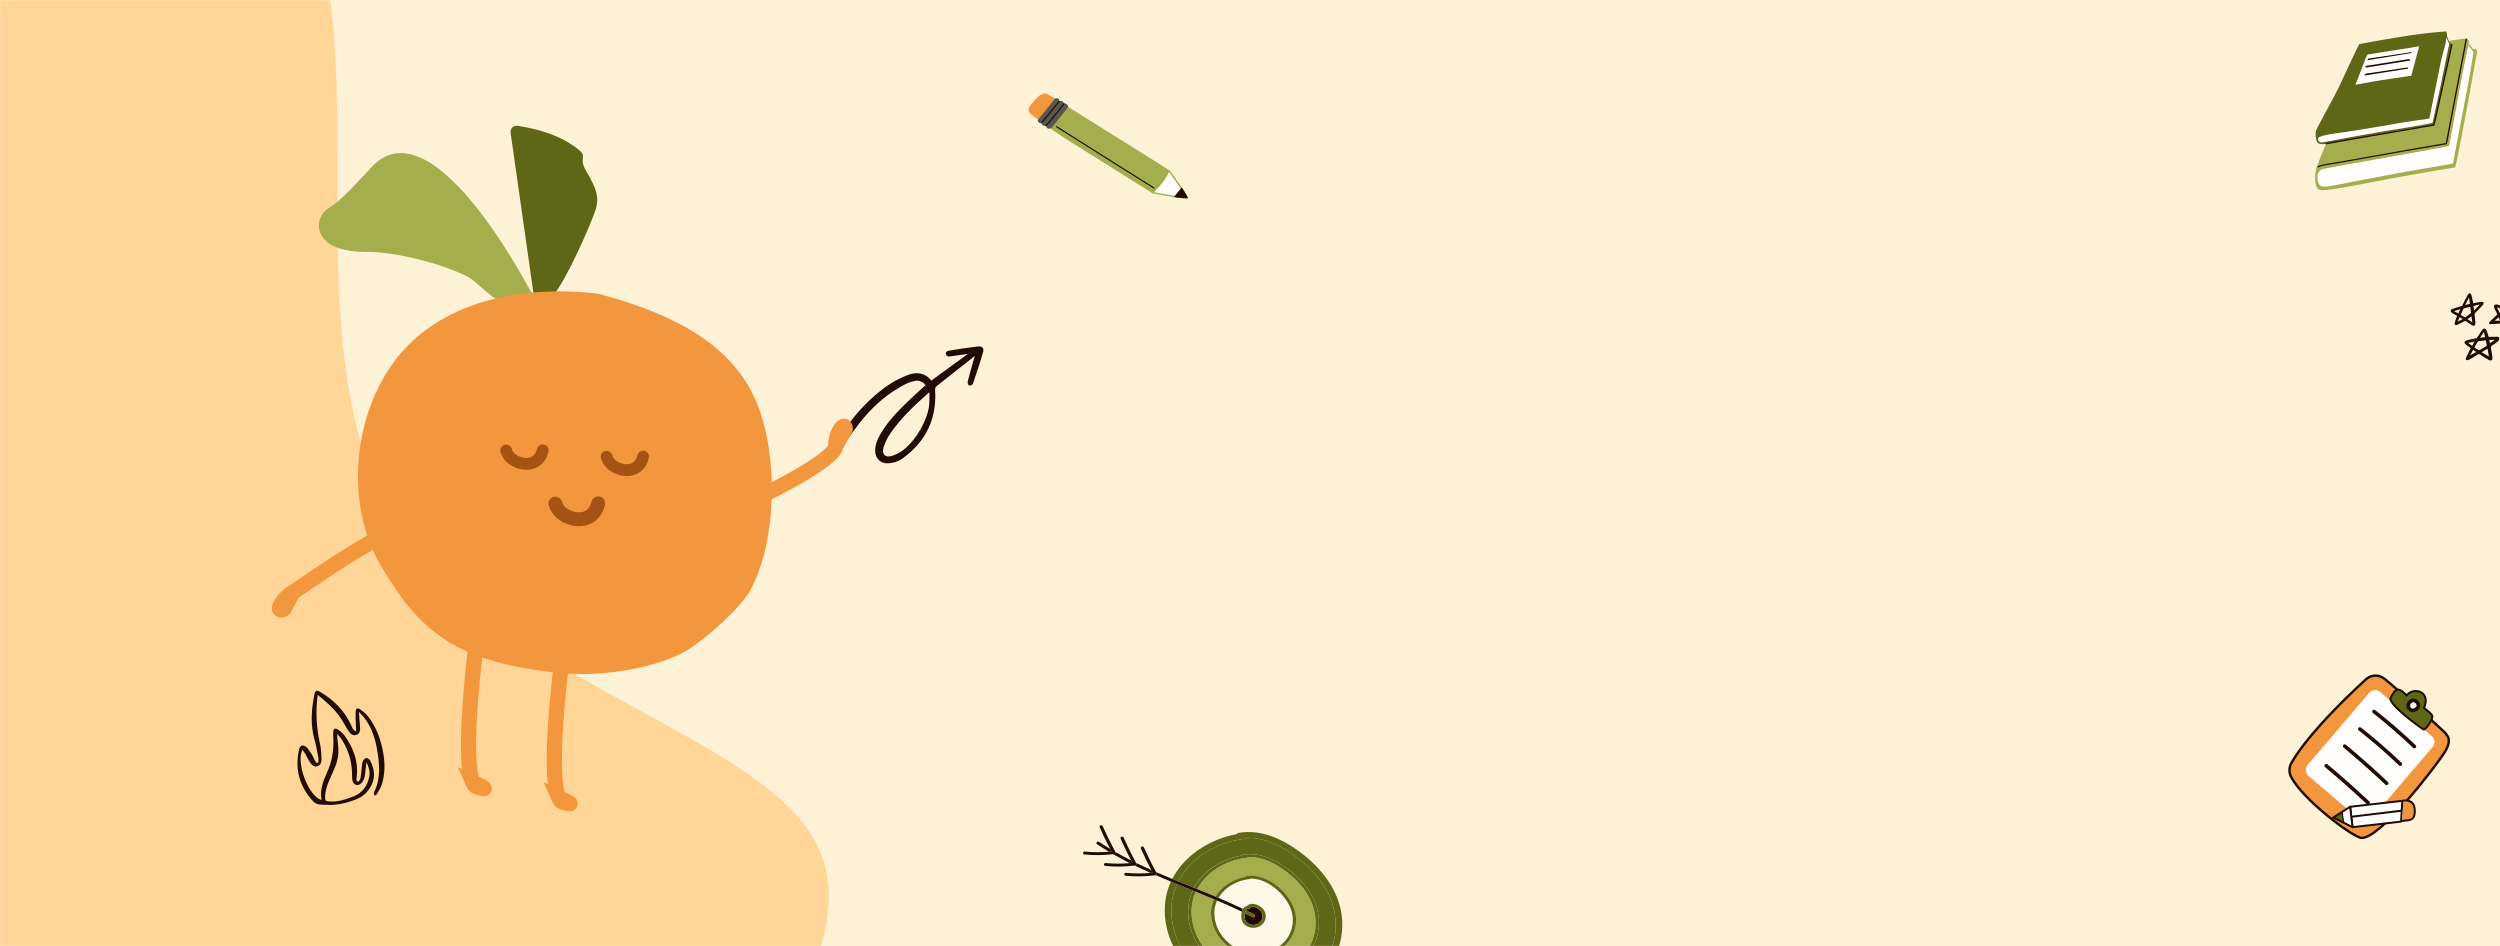 <svg width="1440" height="545" viewBox="0 0 1440 545" fill="none" xmlns="http://www.w3.org/2000/svg">
<rect width="1440" height="545" fill="#FDF1D6"/>
<mask id="mask0_822_14180" style="mask-type:alpha" maskUnits="userSpaceOnUse" x="0" y="0" width="1440" height="545">
<rect width="1440" height="545" fill="#FDF1D6"/>
</mask>
<g mask="url(#mask0_822_14180)">
<path d="M714.955 492.858C715.059 492.6 715.295 492.391 715.675 492.322C725.168 490.658 734.126 494.96 741.237 500.114C748.498 505.379 754.552 512.267 757.629 520.232C762.548 532.942 758.646 548.183 746.344 556.657C733.54 565.469 714.716 564.601 702.08 556.424C688.661 547.738 681.226 531.034 685.653 516.43C686.019 515.228 686.476 514.054 687.005 512.907C683.987 511.693 680.969 510.47 677.96 509.246C676.147 513.194 675.03 517.432 674.764 521.868C673.659 540.232 685.108 559.128 703.415 567.506C721.093 575.587 745.039 573.479 758.6 559.49C771.602 546.084 772.413 527.003 763.516 511.832C758.707 503.618 751.475 496.621 743.192 491.112C735.926 486.277 727.261 482.308 718.078 482.622C717.814 482.925 717.415 483.152 716.868 483.212C700.275 484.97 685.532 494.525 678.713 507.719C681.723 508.952 684.75 510.165 687.769 511.388C692.875 501.866 703.409 494.967 714.955 492.858Z" fill="#FFF8E9"/>
<path d="M707.979 557.701C721.226 563.754 739.129 562.209 749.408 551.845C759.281 541.882 760.134 527.524 753.61 516.06C750.06 509.839 744.688 504.531 738.493 500.337C732.806 496.481 726.054 493.364 718.824 493.673C718.705 493.887 718.482 494.049 718.136 494.087C705.854 495.426 694.813 502.39 689.556 512.111C693.077 513.544 696.598 514.977 700.094 516.449C703.498 510.598 710.056 506.431 717.259 505.037C717.39 504.84 717.605 504.688 717.919 504.635C729.961 502.691 741.916 513.76 745.343 523.131C748.361 531.404 745.642 541.222 737.613 546.611C729.243 552.23 717.052 551.566 708.898 546.225C700.277 540.579 695.509 529.791 698.363 520.361C698.611 519.538 698.94 518.743 699.3 517.963C695.814 516.499 692.303 515.065 688.793 513.639C687.473 516.473 686.635 519.509 686.389 522.7C685.294 536.746 693.948 551.286 707.979 557.701Z" fill="#A4AE4D"/>
<path d="M713.137 546.613C721.495 550.46 732.79 549.467 739.301 542.964C745.623 536.655 746.138 527.409 741.896 520.157C737.966 513.466 729.274 505.834 720.116 506.117C719.987 506.25 719.804 506.343 719.555 506.37C711.987 507.247 705.258 511.369 701.841 517.194C706.601 519.222 711.322 521.319 715.961 523.544C716.465 522.748 717.188 522.157 718.17 521.921C718.217 521.833 718.284 521.744 718.381 521.669C721.496 519.123 726.485 521.739 728.172 524.453C730.14 527.629 728.83 532.034 725.109 533.759C721.635 535.366 717.018 534.026 715.544 530.759C714.913 529.356 714.722 527.036 715.271 525.11C710.601 522.871 705.849 520.759 701.037 518.709C700.101 520.722 699.545 522.896 699.46 525.191C699.137 533.868 704.48 542.635 713.137 546.613Z" fill="#FFF8E9"/>
<path d="M725.123 531.776C727.128 530.313 727.779 527.727 726.765 525.662C725.853 523.796 722.544 521.48 720.155 522.592C720.124 523.044 719.744 523.506 719.098 523.468C718.452 523.429 717.983 523.8 717.643 524.35C719.246 525.134 720.831 525.929 722.4 526.744C723.429 527.281 722.678 528.826 721.638 528.282C720.122 527.497 718.599 526.732 717.057 525.978C716.882 526.838 716.844 527.702 716.866 528.12C716.933 529.521 717.423 530.884 718.69 531.778C720.513 533.078 723.287 533.112 725.123 531.776Z" fill="#210B03"/>
<path d="M714.959 492.862C715.063 492.604 715.3 492.395 715.68 492.326C725.172 490.662 734.131 494.964 741.242 500.117C748.502 505.374 754.555 512.262 757.632 520.227C762.541 532.937 758.649 548.178 746.338 556.653C733.534 565.465 714.71 564.597 702.073 556.419C688.655 547.734 681.22 531.039 685.657 516.425C686.023 515.223 686.47 514.049 686.998 512.903C683.98 511.68 680.972 510.465 677.962 509.232C676.149 513.18 675.022 517.418 674.757 521.864C673.661 540.217 685.111 559.123 703.417 567.491C721.095 575.572 745.041 573.465 758.594 559.486C771.594 546.071 772.406 526.99 763.518 511.817C758.7 503.605 751.477 496.607 743.194 491.097C735.928 486.262 727.264 482.294 718.08 482.607C717.817 482.911 717.417 483.137 716.869 483.188C700.267 484.956 685.533 494.502 678.714 507.695C681.724 508.928 684.751 510.141 687.77 511.365C692.876 501.843 703.42 494.943 714.956 492.835L714.959 492.862Z" fill="#5D6716"/>
<path d="M694.875 566.736C712.245 577.978 738.219 579.059 755.6 566.644C772.097 554.857 777.057 534.196 770.16 516.976C765.952 506.474 757.908 497.4 748.324 490.414C738.699 483.397 726.333 477.403 713.437 479.751C712.848 479.861 712.427 480.145 712.171 480.512C696.316 483.45 681.984 493.107 675.201 506.269C676.369 506.754 677.536 507.229 678.713 507.713C685.532 494.519 700.274 484.964 716.868 483.206C717.415 483.146 717.814 482.919 718.079 482.625C727.262 482.311 735.927 486.28 743.193 491.115C751.475 496.624 758.708 503.621 763.517 511.835C772.414 527.006 771.593 546.088 758.592 559.503C745.039 573.482 721.084 575.591 703.416 567.509C685.108 559.131 673.66 540.235 674.756 521.881C675.022 517.445 676.138 513.198 677.961 509.249C676.794 508.774 675.617 508.29 674.449 507.806C673.668 509.501 673 511.248 672.475 513.052C666.77 532.716 676.851 555.082 694.866 566.737L694.875 566.736Z" fill="#5D6716"/>
<path d="M702.083 556.424C714.72 564.602 733.545 565.479 746.348 556.658C758.65 548.184 762.55 532.934 757.642 520.232C754.565 512.267 748.502 505.38 741.252 500.122C734.141 494.969 725.182 490.667 715.69 492.331C715.31 492.4 715.073 492.609 714.969 492.867C703.433 494.975 692.89 501.875 687.783 511.397C688.376 511.633 688.97 511.879 689.563 512.116C694.82 502.395 705.871 495.43 718.143 494.092C718.489 494.054 718.711 493.892 718.831 493.678C726.061 493.369 732.813 496.486 738.499 500.333C744.694 504.527 750.066 509.844 753.607 516.057C760.139 527.52 759.286 541.878 749.405 551.842C739.135 562.205 721.223 563.751 707.975 557.698C693.944 551.283 685.291 536.752 686.386 522.697C686.631 519.506 687.47 516.469 688.79 513.636C688.196 513.391 687.603 513.154 687.009 512.908C686.479 514.045 686.032 515.219 685.667 516.43C681.239 531.034 688.665 547.739 702.083 556.424Z" fill="#5D6716"/>
<path d="M708.908 546.224C717.062 551.565 729.253 552.229 737.622 546.601C745.651 541.212 748.371 531.403 745.351 523.121C741.925 513.75 729.97 502.681 717.928 504.625C717.614 504.678 717.399 504.83 717.277 505.017C710.064 506.412 703.517 510.587 700.102 516.43C700.686 516.677 701.271 516.924 701.855 517.171C705.273 511.346 712.001 507.224 719.579 506.346C719.829 506.319 720.011 506.225 720.141 506.092C729.289 505.81 737.99 513.441 741.91 520.134C746.162 527.385 745.637 536.632 739.317 542.949C732.815 549.451 721.509 550.437 713.151 546.59C704.495 542.612 699.151 533.844 699.475 525.168C699.559 522.872 700.116 520.699 701.052 518.685C700.467 518.439 699.883 518.192 699.308 517.944C698.948 518.724 698.619 519.519 698.371 520.342C695.527 529.771 700.285 540.56 708.905 546.206L708.908 546.224Z" fill="#5D6716"/>
<path d="M640.213 490.431C639.959 489.947 639.695 489.464 639.44 488.979C637.277 487.681 635.147 486.333 633.058 484.925C632.104 484.28 630.926 485.598 631.89 486.242C634.128 487.752 636.415 489.193 638.735 490.584C639.224 490.53 639.714 490.486 640.203 490.432L640.213 490.431Z" fill="#210B03"/>
<path d="M663.962 502.647C663.695 502.137 663.429 501.636 663.161 501.126C660.199 499.805 657.26 498.445 654.365 497.035C654.427 497.147 654.48 497.26 654.542 497.372C654.818 497.872 654.345 498.446 653.772 498.527C653.705 498.534 653.628 498.543 653.561 498.55C656.57 500.012 659.621 501.414 662.697 502.786C663.118 502.74 663.54 502.694 663.972 502.646L663.962 502.647Z" fill="#210B03"/>
<path d="M687.01 512.909C687.603 513.146 688.197 513.391 688.791 513.637C692.301 515.062 695.812 516.496 699.298 517.961C699.882 518.207 700.467 518.454 701.042 518.702C705.843 520.744 710.604 522.855 715.266 525.105C715.429 524.538 715.654 524.001 715.955 523.529C711.325 521.304 706.605 519.207 701.835 517.179C701.25 516.933 700.666 516.686 700.081 516.439C696.585 514.967 693.064 513.534 689.543 512.1C688.95 511.864 688.356 511.618 687.763 511.382C684.745 510.158 681.717 508.936 678.708 507.712C677.541 507.237 676.364 506.753 675.196 506.269C672.062 504.976 668.945 503.664 665.852 502.311C665.977 502.535 666.094 502.77 666.219 502.994C666.457 503.425 666.138 503.908 665.684 504.086C668.59 505.348 671.513 506.582 674.452 507.795C675.62 508.28 676.787 508.755 677.964 509.239C680.973 510.463 683.992 511.686 687.001 512.91L687.01 512.909Z" fill="#210B03"/>
<path d="M652.267 497.01C652.026 496.552 651.785 496.094 651.543 495.636C648.464 494.081 645.435 492.457 642.464 490.753C642.466 490.771 642.477 490.779 642.488 490.796C642.764 491.296 642.291 491.87 641.718 491.951C641.536 491.971 641.354 491.991 641.172 492.011C644.311 493.815 647.507 495.531 650.761 497.167C651.261 497.121 651.769 497.065 652.267 497.01Z" fill="#210B03"/>
<path d="M722.409 526.745C720.84 525.93 719.255 525.134 717.652 524.35C717.369 524.811 717.188 525.389 717.066 525.978C718.598 526.734 720.131 527.498 721.647 528.282C722.685 528.818 723.436 527.272 722.409 526.745Z" fill="#5D6716"/>
<path d="M642.479 490.788C642.479 490.788 642.466 490.762 642.455 490.745C639.807 485.851 637.364 480.88 635.122 475.813C634.678 474.819 632.939 475.449 633.384 476.452C635.25 480.682 637.273 484.849 639.435 488.964C639.689 489.448 639.944 489.932 640.208 490.415C639.719 490.469 639.23 490.523 638.74 490.567C634.128 490.991 629.52 490.976 624.895 490.515C623.694 490.39 623.404 492.05 624.596 492.175C630.135 492.728 635.638 492.673 641.172 492.001C641.354 491.981 641.536 491.961 641.719 491.941C642.283 491.87 642.756 491.297 642.489 490.787L642.479 490.788Z" fill="#210B03"/>
<path d="M715.559 530.752C717.033 534.02 721.65 535.36 725.125 533.753C728.847 532.037 730.157 527.632 728.178 524.447C726.491 521.734 721.501 519.109 718.396 521.654C718.298 521.728 718.232 521.818 718.175 521.906C717.203 522.141 716.479 522.733 715.966 523.53C715.664 523.993 715.439 524.529 715.277 525.105C714.729 527.031 714.929 529.349 715.559 530.752ZM717.652 524.35C717.982 523.802 718.451 523.431 719.107 523.468C719.753 523.507 720.133 523.045 720.165 522.593C722.553 521.481 725.863 523.796 726.774 525.662C727.788 527.727 727.137 530.313 725.132 531.777C723.297 533.122 720.513 533.08 718.691 531.789C717.423 530.895 716.934 529.532 716.875 528.121C716.853 527.703 716.891 526.839 717.066 525.978C717.189 525.398 717.369 524.811 717.652 524.35Z" fill="#5D6716"/>
<path d="M654.539 497.362C654.476 497.25 654.423 497.137 654.361 497.025C651.773 492.225 649.381 487.348 647.183 482.396C646.739 481.402 645 482.032 645.445 483.035C647.323 487.291 649.37 491.492 651.545 495.633C651.786 496.091 652.028 496.549 652.269 497.007C651.771 497.062 651.263 497.118 650.763 497.164C646.159 497.578 641.562 497.57 636.947 497.108C635.746 496.983 635.456 498.643 636.648 498.768C642.296 499.337 647.914 499.269 653.56 498.557C653.627 498.55 653.703 498.542 653.77 498.534C654.335 498.463 654.808 497.89 654.541 497.38L654.539 497.362Z" fill="#210B03"/>
<path d="M666.228 503.013C666.103 502.789 665.986 502.555 665.861 502.331C663.346 497.642 661.007 492.888 658.872 488.047C658.428 487.054 656.689 487.683 657.134 488.686C658.997 492.898 661.007 497.039 663.147 501.129C663.414 501.639 663.681 502.141 663.948 502.651C663.526 502.697 663.104 502.743 662.673 502.791C657.985 503.232 653.32 503.223 648.626 502.751C647.425 502.627 647.135 504.286 648.326 504.411C654.044 504.991 659.729 504.915 665.448 504.168C665.525 504.16 665.599 504.134 665.674 504.107C666.128 503.929 666.447 503.446 666.209 503.015L666.228 503.013Z" fill="#210B03"/>
<path fill-rule="evenodd" clip-rule="evenodd" d="M177.636 -48.078C140.551 -133.737 21.277 -144.869 -97.998 -156L-58.469 566.559L464.618 566.656C478.948 535.227 482.503 506.597 468.432 482.569C432.101 420.544 278.274 389.205 223.929 293.457C169.583 197.708 214.72 37.551 177.635 -48.108L177.636 -48.078Z" fill="#FFD697"/>
</g>
<g clip-path="url(#clip0_822_14180)">
<path d="M1426.08 28.195L1424.59 28.314L1420.94 23.985C1420.94 23.985 1337.09 90.879 1334.97 95.081C1332.85 99.283 1332.98 107.77 1335.64 109.263C1338.3 110.755 1360.13 105.959 1378.25 102.641C1396.37 99.317 1413.72 96.449 1414.19 96.392C1414.65 96.336 1421.16 61.014 1421.68 58.301C1422.21 55.588 1426.86 29.591 1426.86 29.591L1426.09 28.201L1426.08 28.195Z" fill="#A4AE4D"/>
<path d="M1421.59 25.893C1421.59 25.893 1418.69 40.022 1417.7 44.564C1416.7 49.098 1410.23 84.065 1410.23 84.065C1410.23 84.065 1404.14 85.328 1400.23 86.032C1396.32 86.737 1340.08 96.779 1338.29 97.282C1336.5 97.786 1336.17 98.099 1335.29 99.715C1334.42 101.332 1334.84 105.328 1336.06 106.573C1337.28 107.819 1339.7 107.67 1342.88 107.065C1346.06 106.452 1376.56 100.542 1386.19 98.855C1399.04 96.595 1413 94.189 1413 94.189C1413 94.189 1413.33 92.119 1413.46 91.129C1413.59 90.139 1420.99 52.066 1421.86 47.281C1422.73 42.496 1424.76 30.066 1424.76 30.066L1421.6 25.908L1421.59 25.893Z" fill="#FFFEFC"/>
<path d="M1421.03 22.174C1420.71 21.952 1410.02 23.654 1410.02 23.654L1339.83 82.792C1339.83 82.792 1333.46 97.789 1334.13 97.569C1334.79 97.349 1360.76 93.011 1367.07 91.988C1373.37 90.965 1410.69 83.993 1410.69 83.993C1410.69 83.993 1416.46 53.621 1417.31 48.223C1418.18 42.823 1422.12 23.885 1422.12 23.885C1422.12 23.885 1421.33 22.407 1421.02 22.184L1421.03 22.174Z" fill="#A4AE4D"/>
<path d="M1410.82 24.384L1409.35 20.565L1409.5 19.98L1409.1 18.084C1409.1 18.084 1399.33 18.693 1387.94 20.414C1376.56 22.124 1359.4 25.222 1359.01 25.398C1358.61 25.573 1350.83 42.34 1347.84 48.813C1344.86 55.287 1334.47 73.603 1334.02 75.329C1333.56 77.055 1333.83 79.866 1334.46 81.316C1335.1 82.766 1335.86 82.985 1338.12 83.025C1340.36 83.067 1373.91 76.412 1381.44 75.121C1388.96 73.829 1401.97 72.039 1401.97 72.039C1401.97 72.039 1409.04 41.124 1410.23 34.782C1411.41 28.447 1412.27 25.67 1412.27 25.67C1411.98 25.1 1411.48 24.482 1410.81 24.394L1410.82 24.384Z" fill="#5D6716"/>
<path d="M1393.42 26.677C1393.42 26.677 1390.55 37.288 1390.07 39.276C1389.59 41.267 1388.89 43.647 1388.89 43.647C1388.89 43.647 1371.84 46.025 1366.66 47.014C1361.49 48.004 1356.7 48.801 1356.7 48.801C1356.7 48.801 1360.11 40.481 1361.59 36.178C1363.07 31.875 1363.82 31.397 1363.82 31.397C1363.82 31.397 1389.31 27.368 1393.42 26.676L1393.42 26.677Z" fill="#FFFEFC"/>
<path d="M1409.09 21.574C1409.09 21.574 1408.72 24.806 1408.63 25.157C1408.05 27.415 1406.45 32.64 1405.48 37.71C1404.37 43.565 1399.29 68.32 1399.29 68.32C1399.29 68.32 1383.05 70.535 1377.05 71.732C1371.05 72.929 1360.3 74.451 1350.6 76.096C1348.87 76.386 1336.07 77.654 1335.33 79.545C1334.67 81.202 1336.54 82.297 1337.78 82.026C1338.96 81.774 1365.09 76.914 1370.7 76.008C1376.32 75.1 1401.13 71.219 1401.18 70.618C1401.24 70.017 1405.44 51.62 1406.71 44.919C1407.99 38.209 1410.75 25.363 1410.75 25.363L1409.08 21.576L1409.09 21.574Z" fill="#FFFEFC"/>
<path d="M1420.19 22.569C1418.66 30.651 1417.12 38.735 1415.57 46.812C1413.86 55.769 1412.14 64.718 1410.45 73.68C1409.88 76.684 1409.31 79.681 1408.75 82.685C1408.85 82.575 1408.95 82.472 1409.05 82.361C1401.45 83.65 1393.85 84.957 1386.26 86.277C1374.59 88.309 1362.95 90.519 1351.26 92.497C1347.77 93.086 1344.28 93.658 1340.79 94.271C1339.85 94.437 1338.91 94.593 1337.97 94.798C1337.05 95 1335.96 95.269 1335.17 95.763C1334.77 96.014 1335.1 96.648 1335.51 96.396C1336.86 95.544 1338.82 95.341 1340.4 95.055C1343.31 94.535 1346.23 94.056 1349.14 93.57C1355.65 92.473 1362.16 91.294 1368.66 90.109C1379.25 88.176 1389.88 86.363 1400.5 84.541C1403.39 84.041 1406.29 83.549 1409.2 83.056C1409.38 83.021 1409.47 82.887 1409.5 82.731C1410.91 75.28 1412.33 67.836 1413.74 60.392C1415.47 51.29 1417.22 42.192 1418.96 33.097C1419.62 29.608 1420.28 26.111 1420.95 22.622C1421.04 22.172 1420.29 22.134 1420.2 22.576L1420.19 22.569Z" fill="#210B03"/>
<path d="M1411.88 25.635C1410.65 32.021 1409.16 38.364 1407.74 44.719C1406.08 52.178 1404.39 59.633 1402.7 67.081C1402.33 68.69 1401.97 70.308 1401.59 71.919C1401.68 71.844 1401.78 71.767 1401.87 71.691C1400.16 71.978 1398.47 72.272 1396.76 72.559C1392.52 73.285 1388.27 74.003 1384.02 74.73C1378.61 75.656 1373.2 76.582 1367.8 77.515C1362.54 78.42 1357.28 79.333 1352.02 80.255C1348.23 80.919 1344.44 81.582 1340.66 82.286C1340.36 82.343 1340.06 82.4 1339.76 82.458C1339.29 82.549 1339.44 83.236 1339.92 83.152C1343.4 82.498 1346.89 81.884 1350.37 81.271C1355.54 80.358 1360.71 79.462 1365.88 78.575C1371.34 77.631 1376.8 76.695 1382.27 75.758C1386.72 74.993 1391.17 74.235 1395.62 73.478C1397.05 73.235 1398.48 72.992 1399.92 72.75C1400.56 72.641 1401.31 72.598 1401.94 72.402C1401.96 72.397 1401.99 72.391 1402.02 72.386C1402.14 72.363 1402.28 72.27 1402.3 72.158C1403.33 67.641 1404.36 63.126 1405.37 58.604C1407.18 50.585 1408.99 42.566 1410.74 34.54C1411.38 31.596 1412.05 28.657 1412.61 25.694C1412.7 25.245 1411.95 25.206 1411.86 25.648L1411.88 25.635Z" fill="#210B03"/>
<path d="M1372.04 32.58C1366.95 33.319 1363.93 33.785 1363.93 33.785L1363.7 34.67C1363.7 34.67 1382.48 31.651 1383.71 31.414C1384.94 31.177 1389.04 30.503 1389.04 30.503L1389.08 30.013C1389.08 30.013 1377.13 31.832 1372.04 32.58Z" fill="#210B03"/>
<path d="M1387.94 33.95L1362.58 37.995L1362.65 38.94L1388.14 34.868L1387.94 33.95Z" fill="#210B03"/>
<path d="M1362.55 42.437L1361.93 43.512L1387.02 39.519L1386.87 38.824L1362.55 42.437Z" fill="#210B03"/>
</g>
<path d="M684.137 114.024C683.924 114.508 680.277 114.118 676.15 113.507C670.549 112.668 664.056 111.435 664.056 111.435C664.056 111.435 666.659 101.693 673.794 98.279C673.794 98.279 677.664 103.488 680.675 107.93C682.7 110.921 684.341 113.561 684.137 114.024Z" fill="#A4AE4D"/>
<path d="M683.095 113.449C682.301 113.458 680.466 113.339 676.263 112.715C671.973 112.075 666.397 111.01 664.419 110.646C665.181 108.389 667.855 101.306 672.952 98.46C674.051 99.951 677.566 104.856 679.942 108.361C681.988 111.377 682.788 112.793 683.103 113.446L683.095 113.449Z" fill="#FFFEFC"/>
<path d="M607.785 56.922C607.785 56.922 604.094 54.639 603.147 54.14C602.19 53.637 600.498 53.562 598.194 55.519C595.89 57.477 592.323 61.703 592.409 63.23C592.496 64.757 593.954 66.075 595.148 66.894C596.342 67.714 598.536 69.153 598.536 69.153L607.785 56.922Z" fill="#F2973E"/>
<path d="M614.88 61.341C614.88 61.341 660.297 89.746 664.966 92.658C669.635 95.57 673.779 98.277 673.779 98.277C673.779 98.277 671.593 103.243 667.982 107.228C664.371 111.213 664.037 111.443 664.037 111.443C664.037 111.443 620.859 84.277 617.441 82.213C614.015 80.151 604.495 73.672 604.495 73.672L614.872 61.344L614.88 61.341Z" fill="#A4AE4D"/>
<path d="M615.287 61.675C615.287 61.675 615.325 60.893 614.754 60.322C614.184 59.752 613.634 59.449 612.898 59.711C612.898 59.711 612.809 58.986 611.91 58.352C611.005 57.728 610.081 58.347 610.081 58.347C610.081 58.347 610.257 57.035 609.338 56.7C608.42 56.366 607.607 56.757 607.607 56.757C607.607 56.757 604.976 60.227 603.112 62.622C601.241 65.02 598.158 68.391 597.859 68.941C597.56 69.492 597.921 70.211 598.25 70.516C598.929 71.153 599.102 70.96 599.921 70.666C599.921 70.666 600.086 71.887 600.796 72.311C601.498 72.738 602.398 72.304 602.398 72.304C602.398 72.304 602.635 73.447 603.299 73.889C603.964 74.331 604.59 74.121 604.973 73.963C605.355 73.805 605.803 73.573 605.803 73.573L615.287 61.675Z" fill="#56574E"/>
<path d="M612.607 59.508C610.021 62.901 607.382 66.274 604.566 69.508C603.806 70.38 603.044 71.269 602.17 72.043C601.839 72.339 602.274 72.862 602.608 72.574C604.368 71.012 605.841 69.12 607.313 67.328C608.964 65.316 610.577 63.277 612.165 61.223C612.506 60.79 612.837 60.352 613.175 59.912C613.44 59.567 612.879 59.159 612.607 59.508Z" fill="#210B03"/>
<path d="M609.803 58.144C607.13 61.48 604.439 64.815 601.689 68.098C601.022 68.9 600.355 69.702 599.639 70.473C599.339 70.799 599.904 71.196 600.207 70.878C601.711 69.257 603.084 67.521 604.48 65.817C606.11 63.838 607.716 61.844 609.324 59.858C609.673 59.421 610.025 58.992 610.367 58.559C610.642 58.218 610.074 57.813 609.799 58.154L609.803 58.144Z" fill="#210B03"/>
<path d="M683.405 113.518C683.425 113.564 683.443 113.606 683.458 113.645C683.418 113.649 683.373 113.652 683.323 113.654C682.927 113.674 682.354 113.654 681.635 113.598C680.451 113.506 678.929 113.32 677.273 113.086C678.389 111.716 679.637 110.173 680.596 108.989C680.609 108.974 680.621 108.958 680.634 108.942C681.455 110.17 682.183 111.303 682.712 112.209C683.027 112.748 683.262 113.191 683.405 113.518ZM683.543 113.917C683.544 113.924 683.544 113.927 683.544 113.927C683.544 113.927 683.543 113.923 683.543 113.917Z" fill="#210B03" stroke="#210B03" stroke-width="1.191"/>
<path d="M608.348 73.243C610.017 74.294 611.686 75.346 613.355 76.398C617.454 78.982 621.552 81.565 625.654 84.156C630.759 87.373 635.853 90.587 640.958 93.804C645.681 96.779 650.404 99.753 655.135 102.724C658.091 104.585 661.047 106.445 664.011 108.286C664.183 108.394 664.366 108.506 664.538 108.615C664.916 108.851 665.349 108.323 664.967 108.08C662.314 106.444 659.685 104.781 657.04 103.125C652.433 100.231 647.832 97.334 643.232 94.437C638.103 91.204 632.973 87.971 627.843 84.738C623.559 82.035 619.278 79.339 614.994 76.636C612.956 75.352 610.971 73.923 608.855 72.761C608.822 72.749 608.795 72.726 608.767 72.704C608.388 72.468 607.955 72.995 608.337 73.238L608.348 73.243Z" fill="#210B03"/>
<g clip-path="url(#clip1_822_14180)">
<path d="M1438.48 181.091C1437.9 179.902 1437.24 178.684 1436.73 177.404C1436.53 176.916 1436.43 176.125 1436.69 175.788C1436.97 175.445 1437.77 175.288 1438.27 175.402C1440.01 175.792 1441.73 176.287 1443.42 176.847C1444.09 177.064 1444.52 176.931 1445.06 176.58C1446.85 175.385 1448.65 174.2 1450.49 173.097C1450.94 172.824 1451.8 172.616 1452.08 172.847C1452.46 173.152 1452.65 173.95 1452.56 174.484C1452.33 175.946 1451.95 177.394 1451.56 178.831C1451.38 179.493 1451.2 179.65 1452.17 180.076C1453.25 180.554 1454.36 180.994 1455.4 181.574C1455.76 181.776 1456.16 182.329 1456.14 182.705C1456.13 183.083 1455.69 183.661 1455.33 183.788C1453.83 184.296 1452.3 184.699 1450.76 185.058C1450.17 185.191 1449.86 185.368 1449.67 185.979C1448.93 188.556 1448.12 191.106 1447.33 193.668C1447.26 193.892 1446.8 195.53 1445.84 195.365C1445.42 195.298 1445.02 195.234 1444.55 194.375C1443.37 192.009 1442.25 189.605 1441.18 187.189C1440.89 186.554 1440.6 186.295 1439.87 186.363C1438.22 186.528 1436.57 186.625 1434.92 186.679C1434.51 186.69 1433.84 186.868 1433.69 186.27C1433.54 185.867 1433.94 185.468 1434.21 185.2C1435.58 183.827 1437 182.497 1438.48 181.091ZM1449.16 180.78C1447.61 180.218 1446.19 179.677 1444.75 179.193C1444.54 179.117 1444.21 179.174 1444.02 179.295C1442.84 180.075 1441.68 180.899 1440.49 181.727C1440.89 182.6 1441.19 183.366 1441.59 184.087C1441.71 184.308 1442.08 184.537 1442.32 184.517C1444.16 184.333 1446 184.105 1447.83 183.844C1448.06 183.814 1448.38 183.571 1448.46 183.364C1448.73 182.557 1448.92 181.719 1449.16 180.78ZM1445.71 192.783C1446.46 190.224 1447.13 187.946 1447.83 185.573C1446.01 185.802 1444.32 186.011 1442.49 186.238C1443.57 188.435 1444.58 190.486 1445.71 192.783ZM1450.82 174.718C1449.17 175.809 1447.76 176.744 1446.17 177.787C1447.44 178.244 1448.5 178.635 1449.66 179.048C1450.04 177.618 1450.39 176.3 1450.82 174.718ZM1442.44 178.307C1440.97 177.867 1439.73 177.491 1438.21 177.036C1438.82 178.247 1439.31 179.194 1439.81 180.158C1440.67 179.556 1441.45 179.007 1442.44 178.307ZM1453.66 182.482C1452.76 182.144 1451.86 181.805 1450.91 181.449C1450.72 182.168 1450.56 182.751 1450.37 183.495C1451.6 183.205 1453.66 182.559 1453.66 182.482ZM1436.86 184.682C1436.89 184.755 1438.95 184.765 1440.04 184.698C1439.73 184.007 1439.49 183.453 1439.19 182.816C1438.34 183.504 1437.6 184.094 1436.86 184.682Z" fill="#210B03"/>
<path d="M1423.13 200.517C1422.18 199.826 1421.24 199.167 1420.33 198.449C1419.19 197.557 1419.31 196.548 1420.69 196.104C1422.13 195.637 1423.63 195.28 1425.13 195.083C1425.89 194.977 1426.69 194.694 1426.69 194.694C1426.69 194.694 1427.28 193.844 1427.44 193.55C1428.12 192.345 1428.95 191.214 1429.75 190.087C1430.63 188.847 1431.68 188.94 1432.26 190.365C1432.73 191.52 1433.03 192.748 1433.44 194.036C1434.88 194.016 1436.4 194.006 1437.91 193.972C1438.63 193.961 1439.51 193.934 1439.63 194.746C1439.71 195.29 1439.33 196.105 1438.88 196.497C1437.86 197.428 1436.71 198.229 1435.54 198.977C1434.83 199.435 1434.61 199.863 1434.81 200.729C1435.19 202.468 1435.45 204.247 1435.66 206.016C1435.72 206.497 1435.51 207.24 1435.17 207.471C1434.82 207.702 1434.05 207.62 1433.63 207.383C1431.96 206.448 1430.32 205.434 1428.73 204.352C1428.06 203.899 1427.61 203.936 1426.96 204.345C1425.36 205.353 1423.75 206.332 1422.09 207.227C1421.67 207.447 1421.05 207.6 1420.54 207.341C1420.08 207.174 1420.34 206.297 1420.51 205.895C1421.31 204.11 1422.2 202.382 1423.13 200.517ZM1425.25 200.108C1426.05 200.651 1426.74 201.166 1427.48 201.597C1427.7 201.726 1428.13 201.727 1428.36 201.604C1429.58 200.933 1430.78 200.223 1431.95 199.477C1432.16 199.343 1432.43 199.241 1432.35 198.723C1432.23 197.853 1432 196.989 1431.79 196.037C1430.37 196.188 1429.03 196.317 1427.7 196.508C1427.46 196.545 1427.37 196.489 1427.04 197.018C1426.42 197.98 1425.88 199.005 1425.25 200.108ZM1429.42 202.895C1430.85 203.733 1432.13 204.478 1433.62 205.342C1433.32 203.676 1433.07 202.304 1432.8 200.802C1431.65 201.511 1430.63 202.146 1429.42 202.895ZM1428.48 194.535C1429.59 194.418 1430.45 194.322 1431.43 194.218C1431.2 193.212 1431.01 192.321 1430.74 191.149C1429.91 192.397 1429.26 193.371 1428.48 194.535ZM1422.79 204.66C1422.83 204.7 1425.15 203.481 1426.36 202.782C1425.69 202.311 1425.13 201.919 1424.5 201.48C1423.9 202.606 1423.34 203.636 1422.79 204.66ZM1434.21 197.709C1435.15 197.058 1436.09 196.392 1437.05 195.722C1436 195.78 1434.94 195.844 1433.78 195.903C1433.95 196.604 1434.09 197.201 1434.21 197.709ZM1425.36 196.781C1423.99 197.058 1422.93 197.266 1421.63 197.529C1422.52 198.168 1423.2 198.665 1423.94 199.199C1424.4 198.429 1424.8 197.728 1425.36 196.781Z" fill="#210B03"/>
<path d="M1424.57 174.636C1426.11 174.369 1427.6 174.062 1429.1 173.865C1429.54 173.809 1430.26 173.925 1430.4 174.175C1430.7 174.73 1430.46 175.265 1430.19 175.574C1428.88 177.058 1427.5 178.488 1426.08 179.869C1425.5 180.425 1425.24 180.922 1425.37 181.761C1425.61 183.191 1425.76 184.647 1425.82 186.098C1425.84 186.59 1425.63 187.332 1425.28 187.544C1424.93 187.75 1424.19 187.562 1423.76 187.309C1422.74 186.714 1421.76 186.009 1420.83 185.285C1420.22 184.817 1419.76 184.819 1419.08 185.232C1417.9 185.943 1416.63 186.54 1415.35 187.084C1414.26 187.548 1413.65 187.165 1413.91 186.093C1414.07 185.478 1414.2 184.817 1414.43 184.204C1414.67 183.519 1415.28 182.067 1415.29 181.916C1414.36 181.386 1413.35 180.887 1412.42 180.274C1412.03 180.008 1411.52 179.463 1411.57 179.109C1411.63 178.671 1412.12 178.102 1412.56 177.928C1414.1 177.333 1418.18 176.17 1418.18 176.17C1418.71 175.235 1419.45 173.559 1419.95 172.611C1420.47 171.633 1420.99 170.655 1421.53 169.697C1421.74 169.326 1422.27 168.862 1422.59 168.897C1422.94 168.937 1423.4 169.466 1423.51 169.864C1423.92 171.396 1424.21 172.96 1424.57 174.636ZM1417.35 181.337C1418.13 181.817 1418.8 182.244 1419.48 182.633C1419.66 182.729 1419.98 182.814 1420.1 182.724C1421.14 181.965 1422.16 181.168 1423.17 180.369C1423.26 180.307 1423.29 180.12 1423.28 179.999C1423.14 178.899 1423 177.805 1422.85 176.677C1421.66 176.966 1420.63 177.196 1419.61 177.479C1419.32 177.559 1418.96 177.754 1418.84 177.995C1418.32 179.057 1417.87 180.156 1417.35 181.337ZM1425.03 178.841C1426.3 177.663 1428.4 175.464 1428.35 175.387C1427.14 175.674 1425.94 175.952 1424.69 176.249C1424.8 177.084 1424.9 177.833 1425.03 178.841ZM1419.91 175.698C1420.96 175.437 1421.79 175.241 1422.67 175.022C1422.5 173.839 1422.34 172.718 1422.14 171.346C1421.36 172.88 1420.68 174.187 1419.91 175.698ZM1421.24 183.801C1422.21 184.438 1423.06 184.997 1424.07 185.664C1423.89 184.379 1423.74 183.318 1423.57 182.17C1422.75 182.738 1422.07 183.218 1421.24 183.801ZM1417.11 178.088C1415.84 178.481 1414.8 178.802 1413.5 179.199C1414.5 179.749 1415.24 180.146 1416.01 180.556C1416.37 179.746 1416.68 179.055 1417.11 178.088ZM1415.57 185.138C1415.64 185.208 1417.56 184.372 1418.59 183.804C1417.86 183.375 1417.34 183.072 1416.74 182.722C1416.32 183.59 1415.94 184.364 1415.57 185.138Z" fill="#210B03"/>
</g>
<path d="M206.75 410.077C207.013 413.602 207.272 416.534 207.431 419.47C207.512 421.075 207.108 422.549 205.409 423.24C203.992 423.809 202.32 423.266 201.117 421.615C199.954 420.028 199.007 418.273 198.037 416.55C195.239 411.61 191.536 407.437 187.218 403.792C185.875 402.656 184.546 401.518 182.997 400.202C182.883 401.191 182.793 401.988 182.702 402.785C181.777 411.435 182.448 419.962 184.325 428.434C184.926 431.176 185.102 434.051 185.197 436.868C185.257 438.679 184.916 440.59 182.855 441.359C181.376 441.91 179.639 440.917 178.307 438.782C177.417 437.349 176.72 435.781 175.881 434.31C175.416 433.482 174.821 432.734 174.251 431.881C170.214 439.044 177.791 458.969 185.179 460.769C184.229 455.241 185.957 450.222 188.192 445.373C191.357 438.509 192.473 431.343 191.943 423.861C191.903 423.304 191.916 422.724 191.919 422.174C191.954 419.594 192.905 419.006 195.097 420.526C196.514 421.504 197.84 422.788 198.812 424.191C203.614 431.061 206.433 438.572 205.523 447.147C205.415 448.091 205.036 449.46 205.599 450.025C206.558 450.867 207.493 448.967 207.638 448.233C208.019 446.3 208.118 444.331 208.349 442.367C208.493 441.142 208.477 439.829 208.929 438.708C209.281 437.836 210.175 436.68 210.916 436.621C211.686 436.557 212.928 437.45 213.33 438.247C216.29 444.185 216.436 450.072 211.522 455.959C208.995 458.995 205.48 460.456 201.824 461.609C197.701 462.903 193.568 463.809 189.163 463.591C187.063 463.486 184.905 463.55 183.606 463.318C182.307 463.085 181.109 462.358 180.484 461.688C172.54 453.162 169.72 443.194 172.223 431.777C172.744 429.415 174.415 428.642 176.279 430.192C177.653 431.336 178.618 433.03 179.631 434.586C180.33 435.677 180.823 436.905 181.377 438.079C182.071 439.546 182.73 439.676 183.103 439.335C183.595 439.089 183.573 437.17 183.187 435.315C182.545 432.263 182.055 429.169 181.194 426.184C178.675 417.435 179.369 408.695 181.087 399.948C181.509 397.762 182.362 397.351 184.297 398.483C192.229 403.107 198.467 409.347 202.293 417.806C202.882 419.09 203.262 420.584 205.161 421.347C205.098 420.013 205.047 418.909 205.013 417.816C204.938 415.111 204.719 412.403 204.851 409.72C204.94 408.099 205.962 407.585 207.296 408.506C209.043 409.715 210.789 411.082 212.081 412.747C216.9 418.978 219.454 426.217 220.787 433.904C221.829 439.951 221.745 446.009 219.926 451.897C219.312 453.9 217.996 455.695 216.935 457.545C216.462 458.381 215.046 458.386 215.389 456.648C215.42 456.498 215.46 456.317 215.533 456.16C219.509 448.241 218.578 439.963 217.188 431.708C216.08 425.123 213.985 418.844 209.862 413.444C209.001 412.339 207.981 411.392 206.75 410.077ZM211.085 438.962C210.745 441.856 210.502 444.241 210.159 446.63C209.885 448.514 209.274 450.285 207.664 451.481C205.801 452.881 203.607 452.084 203.088 449.805C202.879 448.873 202.75 447.898 202.771 446.955C202.905 439.384 200.976 432.41 196.897 426.034C196.198 424.943 195.292 423.991 194.348 422.828C194.171 423.293 194.259 424.853 194.348 425.517C195.049 430.54 195.362 435.573 193.521 440.439C192.415 443.339 191.093 446.161 189.835 449.015C188.446 452.196 187.285 455.437 187.274 458.967C187.268 461.382 187.47 461.462 189.815 461.64C194.781 462.004 199.298 460.408 203.774 458.661C208.873 456.674 211.551 452.614 212.665 447.473C213.28 444.66 212.49 441.995 211.085 438.962Z" fill="#210B03"/>
<path d="M1319.78 439.614L1319.78 439.614C1323.06 433.691 1333.32 418.433 1362.68 391.368L1362.77 391.287C1364.78 389.48 1367.55 388.746 1370.17 389.38C1371.26 389.644 1372.42 390.152 1373.55 391.047C1375.97 392.951 1384.52 400.451 1392.62 407.692C1396.67 411.307 1400.59 414.851 1403.58 417.587C1405.07 418.955 1406.32 420.12 1407.24 420.99C1407.69 421.425 1408.06 421.783 1408.33 422.055C1408.47 422.192 1408.58 422.303 1408.66 422.39C1408.7 422.433 1408.73 422.468 1408.75 422.495C1408.76 422.508 1408.77 422.519 1408.78 422.526C1408.78 422.534 1408.78 422.537 1408.78 422.536C1408.88 422.67 1408.98 422.806 1409.08 422.945C1409.64 423.689 1410.27 424.539 1410.47 425.88C1410.7 427.452 1410.33 429.813 1408.03 433.447C1405.71 437.119 1396.38 449.741 1386.22 461.31C1381.15 467.093 1375.89 472.59 1371.21 476.567C1368.87 478.556 1366.7 480.149 1364.78 481.207C1362.84 482.277 1361.26 482.746 1360.08 482.63C1359.56 482.579 1358.63 482.239 1357.31 481.561C1356.02 480.899 1354.44 479.959 1352.66 478.796C1349.1 476.471 1344.77 473.276 1340.4 469.682C1336.02 466.088 1331.62 462.104 1327.9 458.204C1324.18 454.294 1321.18 450.507 1319.59 447.304L1318.96 447.617L1319.59 447.304C1318.39 444.87 1318.46 441.992 1319.78 439.614Z" fill="#F2973E" stroke="#210B03" stroke-width="1.406"/>
<path d="M1400.71 423.972L1370.91 398.564C1369.05 396.973 1366.25 397.196 1364.66 399.061L1329.19 440.654C1327.6 442.519 1327.82 445.321 1329.69 446.912L1359.48 472.32C1361.35 473.91 1364.15 473.688 1365.74 471.822L1401.21 430.229C1402.8 428.364 1402.57 425.562 1400.71 423.972Z" fill="#FFFEFC"/>
<path d="M1366.72 410.617C1373 415.572 1379.1 420.752 1385 426.145C1386.68 427.68 1388.35 429.233 1390 430.801C1390.98 431.739 1392.43 430.205 1391.45 429.266C1385.65 423.747 1379.65 418.433 1373.46 413.344C1371.72 411.906 1369.95 410.485 1368.17 409.082C1367.73 408.729 1367.1 408.683 1366.68 409.124C1366.32 409.511 1366.27 410.262 1366.72 410.617Z" fill="#210B03"/>
<path d="M1349.86 430.547C1356.28 435.901 1362.57 441.406 1368.73 447.058C1370.5 448.675 1372.25 450.305 1373.99 451.945C1374.98 452.877 1376.43 451.343 1375.44 450.41C1369.35 444.671 1363.13 439.076 1356.78 433.632C1354.97 432.079 1353.14 430.539 1351.31 429.012C1350.87 428.646 1350.23 428.62 1349.82 429.054C1349.44 429.449 1349.42 430.18 1349.86 430.547L1349.86 430.547Z" fill="#210B03"/>
<path d="M1339.2 441.823C1345.62 447.176 1351.91 452.682 1358.07 458.334C1359.84 459.951 1361.59 461.58 1363.33 463.22C1364.32 464.152 1365.77 462.619 1364.78 461.685C1358.69 455.946 1352.47 450.351 1346.12 444.907C1344.31 443.354 1342.48 441.815 1340.65 440.287C1340.21 439.921 1339.57 439.896 1339.16 440.329C1338.78 440.725 1338.76 441.455 1339.2 441.822L1339.2 441.823Z" fill="#210B03"/>
<path d="M1376.95 402.077C1377.02 401.774 1378.71 398.64 1379.73 397.911C1381.17 396.88 1382.24 397.137 1383.63 398.157C1384.13 398.53 1385.76 399.839 1386.19 400.717C1389.6 395.473 1400.69 397.899 1396.18 407.815C1396.18 407.815 1400.91 411.025 1401.07 412.622C1401.23 414.22 1397.1 421.02 1395.75 420.098C1393.83 418.787 1375.97 406.141 1376.95 402.075L1376.95 402.077Z" fill="#5D6716" stroke="#210B03" stroke-width="1.152" stroke-linecap="round" stroke-linejoin="round"/>
<path d="M1392.26 404.442C1391.49 403.648 1390.46 403.194 1389.45 403.489C1388.43 403.784 1387.49 404.762 1387.28 405.798C1387.07 406.853 1387.11 407.592 1388.26 408.677C1388.63 409.018 1389.09 409.195 1389.58 409.226C1389.87 409.243 1390.52 409.075 1390.78 408.951C1391.55 408.594 1392.62 407.906 1392.9 407.109C1393.18 406.301 1392.98 405.463 1392.26 404.442" fill="#FFFEFC"/>
<path d="M1392.99 403.679C1391.75 402.434 1389.99 401.954 1388.39 402.8C1386.97 403.548 1386.14 405.073 1386.13 406.652C1386.12 408.116 1387.27 409.608 1388.62 410.094C1390.18 410.655 1391.88 409.777 1393.02 408.728C1393.69 408.114 1394.08 407.289 1394.08 406.379C1394.08 405.469 1393.66 404.623 1393.16 403.898C1392.84 403.429 1392.22 403.233 1391.71 403.542C1391.25 403.824 1391.03 404.521 1391.36 404.993C1391.52 405.229 1391.67 405.471 1391.8 405.727C1391.81 405.748 1391.88 405.916 1391.82 405.773C1391.84 405.821 1391.86 405.87 1391.87 405.919C1391.89 405.968 1391.9 406.014 1391.92 406.062C1391.92 406.057 1391.98 406.332 1391.96 406.208C1391.94 406.129 1391.96 406.379 1391.97 406.44C1391.97 406.454 1391.96 406.605 1391.97 406.483C1391.98 406.353 1391.96 406.538 1391.96 406.569C1391.94 406.623 1391.86 406.884 1391.93 406.712C1391.91 406.771 1391.72 407.05 1391.81 406.939C1391.47 407.362 1391.13 407.577 1390.62 407.856C1390.58 407.881 1390.19 408.061 1390.42 407.971C1390.33 408.006 1390.24 408.035 1390.16 408.063C1390.04 408.099 1389.91 408.128 1389.79 408.156C1389.62 408.197 1389.92 408.151 1389.76 408.166C1389.7 408.171 1389.65 408.177 1389.59 408.175C1389.21 408.161 1388.92 407.88 1388.57 407.482C1388.69 407.617 1388.5 407.38 1388.47 407.337C1388.42 407.249 1388.37 407.157 1388.32 407.065C1388.41 407.235 1388.32 407.069 1388.29 406.974C1388.28 406.936 1388.27 406.898 1388.26 406.861C1388.19 406.637 1388.27 406.993 1388.26 406.863C1388.25 406.774 1388.24 406.685 1388.24 406.595C1388.24 406.552 1388.27 406.278 1388.25 406.413C1388.23 406.547 1388.28 406.248 1388.28 406.216C1388.31 406.086 1388.33 405.957 1388.37 405.83C1388.37 405.834 1388.43 405.667 1388.4 405.748C1388.36 405.845 1388.46 405.635 1388.46 405.619C1388.53 405.501 1388.59 405.381 1388.67 405.274C1388.59 405.377 1388.77 405.167 1388.79 405.139C1388.9 405.026 1389.01 404.911 1389.13 404.816C1389.02 404.903 1389.18 404.792 1389.19 404.785C1389.25 404.746 1389.32 404.702 1389.38 404.663C1389.45 404.625 1389.52 404.587 1389.58 404.558C1389.46 404.611 1389.65 404.537 1389.69 404.525C1389.75 404.508 1389.8 404.493 1389.86 404.48L1389.96 404.457C1389.9 404.47 1389.9 404.473 1389.97 404.466C1390.02 404.463 1390.08 404.462 1390.13 404.46L1390.24 404.463C1390.17 404.455 1390.17 404.456 1390.24 404.467C1390.77 404.558 1391.11 404.792 1391.54 405.215C1391.96 405.638 1392.65 405.579 1393.03 405.173C1393.43 404.748 1393.39 404.086 1392.99 403.68L1392.99 403.679Z" fill="#210B03"/>
<path d="M1358.57 420.697C1364.85 425.652 1370.94 430.832 1376.85 436.225C1378.53 437.76 1380.19 439.313 1381.84 440.882C1382.83 441.819 1384.28 440.285 1383.29 439.347C1377.49 433.827 1371.49 428.513 1365.31 423.424C1363.56 421.986 1361.8 420.565 1360.02 419.162C1359.57 418.809 1358.95 418.763 1358.53 419.204C1358.16 419.591 1358.12 420.342 1358.57 420.697Z" fill="#210B03"/>
<path d="M1353.67 464.704L1383.73 461.257L1383.4 466.941L1383.04 473.234L1355.05 476.451L1354.34 470.442L1353.67 464.704Z" fill="#FFFEFC" stroke="#210B03" stroke-width="1.152" stroke-linecap="round" stroke-linejoin="round"/>
<path d="M1384.26 461.179C1384.26 461.179 1390.12 459.969 1390.79 465.516C1391.81 473.869 1386.49 472.174 1383.84 472.873" fill="#F2973E"/>
<path d="M1384.26 461.179C1384.26 461.179 1390.12 459.969 1390.79 465.516C1391.81 473.869 1386.49 472.174 1383.84 472.873" stroke="#210B03" stroke-width="1.152" stroke-linecap="round" stroke-linejoin="round"/>
<path d="M1354.35 470.448L1382.8 467.02" stroke="#210B03" stroke-width="1.152" stroke-linecap="round" stroke-linejoin="round"/>
<path d="M1353.68 464.704L1343.86 470.902L1355.05 476.452L1353.68 464.704Z" fill="#FFFEFC" stroke="#210B03" stroke-width="1.152" stroke-linecap="round" stroke-linejoin="round"/>
<path d="M1349.06 468.088L1344.51 470.832L1349.96 473.694L1349.06 468.088Z" fill="#5D6716" stroke="#210B03" stroke-width="0.691" stroke-linecap="round" stroke-linejoin="round"/>
<path d="M560.85 205.559C553.656 211.209 546.46 216.84 539.314 222.56C538.816 222.953 538.578 223.976 538.618 224.676C539.684 241.346 533.192 254.498 519.757 264.161C517.524 265.767 514.757 266.686 511.563 266.865C507.349 267.109 504.253 264.169 504.103 259.942C503.969 256.246 505.389 253.039 507.168 249.953C511.132 243.134 516.533 237.467 522.115 232.004C525.651 228.539 529.39 225.295 533.137 221.839C531.828 219.964 529.124 218.875 526.983 219.363C522.919 220.272 521.087 221.48 518.157 223.145C508.961 228.37 501.396 235.595 494.948 243.865C490.149 250.019 485.796 256.512 481.252 262.859C480.852 263.41 480.498 264.012 480.091 264.507C479.456 265.281 478.764 265.644 478.007 265.273C477.213 265.041 477.324 263.787 477.441 263.123C477.632 262.03 478.051 260.943 478.604 259.99C487.184 244.871 497.598 231.305 512.187 221.444C515.39 219.283 518.963 217.585 522.551 216.133C527.711 214.062 532.591 214.506 536.484 219.201C543.521 214.069 550.454 209.007 557.508 203.853C554.705 204.244 552.051 204.613 549.38 204.986C548.931 205.048 548.49 205.167 548.037 205.192C546.809 205.267 545.236 205.734 544.879 203.994C544.528 202.29 546.151 202.045 547.213 201.878C552.595 200.995 558.003 200.165 563.421 199.543C565.634 199.292 566.902 200.601 566.281 202.707C564.542 208.816 562.509 214.871 560.453 220.891C560.264 221.45 559.423 222.386 558.285 222.012C557.433 221.635 557.274 220.362 557.431 219.711C558.389 215.787 559.523 211.896 560.617 207.991C560.807 207.298 561.033 206.6 561.241 205.904C561.773 204.802 561.417 205.118 560.85 205.559ZM535.344 226.332C535.306 225.651 534.42 226.67 534.267 226.806C526.284 233.899 518.543 241.225 512.525 250.121C510.913 252.498 509.658 255.244 508.842 258.005C507.773 261.678 510.071 263.815 513.73 262.601C516.097 261.814 518.507 260.659 520.442 259.094C528.682 252.479 534.383 241.037 535.181 233.364C535.458 230.43 535.349 229.645 535.344 226.332Z" fill="#210B03"/>
<path d="M307.67 171.69C307.67 171.69 250.185 57.416 214.048 96.233C203.314 107.765 195.623 116.166 189.345 119.91C184.354 122.886 182.306 129.116 184.636 134.438C188.249 142.691 199.303 145.176 211.591 145.104C231.788 144.983 266.25 155.463 273.705 162.403C281.16 169.343 293.439 179.124 299.743 179.193C306.047 179.262 307.67 171.69 307.67 171.69Z" fill="#A4AE4D"/>
<path d="M307.681 171.694L294.095 76.377C293.768 74.082 295.74 72.119 298.028 72.461C304.881 73.482 318.059 76.15 327.945 82.448C341.906 91.339 331.717 88.53 337.762 98.763C343.808 108.996 345.064 113.567 343.274 120.171C342.137 124.364 330.202 153.248 320.92 167.096C316.204 174.127 307.68 171.697 307.68 171.697L307.681 171.694Z" fill="#5D6716"/>
<path d="M344.435 169.153C298.361 163.794 253.006 174.471 227.994 206.997C202.986 239.521 198.581 290.479 219.449 325.942C240.695 362.052 261.543 383.049 327.842 387.972C348.643 389.516 380.13 384.537 397.017 373.793C406.996 367.447 426.92 349.811 432.245 339.901C447.565 311.395 448.324 262.968 436.213 232.841C423.941 202.314 394.884 182.466 344.432 169.153" fill="#F2973E"/>
<path d="M288.248 260.166C289.868 266.317 295.895 270.05 302.004 270.551C305.268 270.82 308.545 269.999 311.154 268C313.501 266.203 315.148 263.342 315.84 260.496C316.274 258.716 315.594 256.81 313.744 256.17C312.136 255.614 309.855 256.474 309.418 258.267C308.977 260.069 308.316 261.479 307.096 262.542C305.962 263.533 304.195 263.909 302.441 263.767C301.394 263.684 300.727 263.522 299.696 263.154C298.666 262.787 298.358 262.628 297.508 262.058C296.657 261.488 296.459 261.274 295.725 260.431C295.481 260.1 295.437 260.047 295.586 260.271C295.461 260.069 295.343 259.859 295.234 259.645C295.126 259.431 295.027 259.213 294.938 258.99C295.03 259.254 295.019 259.185 294.901 258.786C294.434 257.013 292.75 255.76 290.884 256.146C289.158 256.502 287.774 258.38 288.243 260.163L288.248 260.166Z" fill="#A45314"/>
<path d="M346.084 263.772C347.704 269.923 353.731 273.655 359.84 274.157C363.104 274.425 366.381 273.604 368.99 271.605C371.337 269.809 372.984 266.947 373.676 264.102C374.11 262.322 373.43 260.416 371.58 259.776C369.972 259.219 367.691 260.08 367.254 261.872C366.813 263.675 366.151 265.084 364.932 266.148C363.798 267.138 362.031 267.515 360.277 267.373C359.23 267.289 358.562 267.127 357.532 266.76C356.502 266.393 356.194 266.234 355.344 265.664C354.493 265.094 354.295 264.879 353.56 264.037C353.317 263.706 353.273 263.652 353.422 263.876C353.297 263.674 353.179 263.465 353.069 263.251C352.962 263.037 352.863 262.819 352.774 262.596C352.865 262.859 352.855 262.79 352.737 262.392C352.27 260.618 350.586 259.366 348.72 259.751C346.994 260.108 345.61 261.985 346.079 263.769L346.084 263.772Z" fill="#A45314"/>
<path d="M315.99 290.848C317.891 298.067 324.964 302.447 332.133 303.035C335.964 303.35 339.809 302.387 342.872 300.041C345.626 297.932 347.559 294.575 348.371 291.235C348.88 289.146 348.082 286.91 345.911 286.158C344.024 285.506 341.347 286.515 340.834 288.619C340.317 290.734 339.54 292.388 338.109 293.636C336.779 294.798 334.704 295.24 332.646 295.074C331.418 294.976 330.634 294.786 329.425 294.355C328.216 293.924 327.855 293.737 326.857 293.068C325.859 292.399 325.626 292.148 324.764 291.159C324.479 290.77 324.427 290.708 324.602 290.971C324.455 290.733 324.317 290.487 324.188 290.236C324.062 289.985 323.946 289.729 323.842 289.468C323.949 289.777 323.936 289.696 323.798 289.228C323.25 287.147 321.274 285.677 319.083 286.13C317.058 286.548 315.434 288.751 315.985 290.844L315.99 290.848Z" fill="#A45314"/>
<path d="M324.126 376.557C320.884 400.873 316.491 447.291 321.673 459.262M321.673 459.262C322.33 460.779 323.14 461.742 324.126 462.038C332.893 464.668 326.144 461.283 321.673 459.262Z" stroke="#F2973E" stroke-width="8.767"/>
<path d="M486.857 247.014L490.689 249.143C491.051 248.492 491.241 247.759 491.241 247.014H486.857ZM420.465 298.291C431.304 294.18 447.125 286.666 460.254 279.209C466.812 275.485 472.834 271.698 477.268 268.289C479.473 266.594 481.423 264.888 482.865 263.236C484.121 261.797 485.761 259.555 485.761 256.878H476.994C476.994 256.117 477.344 256.229 476.26 257.471C475.361 258.5 473.921 259.804 471.924 261.339C467.957 264.389 462.334 267.945 455.924 271.586C443.117 278.86 427.704 286.168 417.355 290.093L420.465 298.291ZM485.761 256.878C485.761 253.595 486.867 250.909 487.719 249.682C487.92 249.392 488.029 249.298 488.002 249.321C487.985 249.336 487.882 249.425 487.69 249.53C487.508 249.63 487.13 249.807 486.588 249.881C486.009 249.959 485.248 249.913 484.467 249.542C483.69 249.172 483.188 248.618 482.898 248.152C482.407 247.361 482.473 246.766 482.473 247.014H491.241C491.241 246.166 491.136 244.798 490.345 243.525C489.906 242.817 489.222 242.095 488.235 241.626C487.246 241.155 486.249 241.079 485.414 241.192C483.911 241.395 482.822 242.206 482.244 242.71C481.575 243.293 480.999 243.987 480.516 244.684C478.627 247.405 476.994 251.842 476.994 256.878H485.761ZM483.025 244.885L477.545 254.749L485.209 259.006L490.689 249.143L483.025 244.885Z" fill="#F2973E"/>
<path d="M163.487 350.834L165.372 354.791C166.196 354.399 166.876 353.76 167.319 352.963L163.487 350.834ZM229.879 299.557C218.808 303.756 204.691 312.174 192.65 319.923C186.581 323.828 180.954 327.62 176.4 330.71C171.78 333.844 168.4 336.163 166.655 337.246L171.278 344.695C173.223 343.488 176.847 341.001 181.322 337.965C185.861 334.885 191.417 331.142 197.394 327.295C209.445 319.541 222.871 311.592 232.988 307.755L229.879 299.557ZM166.655 337.246C162.517 339.814 159.247 343.476 157.703 346.487C157.307 347.258 156.932 348.165 156.743 349.13C156.581 349.958 156.397 351.636 157.393 353.259C158.614 355.248 160.656 355.738 162.068 355.691C163.334 355.648 164.489 355.212 165.372 354.791L161.601 346.876C161.169 347.082 161.288 346.945 161.775 346.928C162.41 346.907 163.931 347.15 164.866 348.675C165.239 349.283 165.345 349.846 165.372 350.184C165.4 350.519 165.361 350.744 165.348 350.812C165.324 350.932 165.328 350.831 165.504 350.487C166.248 349.037 168.349 346.513 171.278 344.695L166.655 337.246ZM167.319 352.963L172.798 343.099L165.134 338.842L159.655 348.705L167.319 352.963Z" fill="#F2973E"/>
<path d="M274.704 367.789C271.462 392.106 267.069 438.523 272.251 450.494M272.251 450.494C272.908 452.011 273.718 452.975 274.704 453.271C283.472 455.901 276.722 452.516 272.251 450.494Z" stroke="#F2973E" stroke-width="8.767"/>
<defs>
<clipPath id="clip0_822_14180">
<rect width="107.161" height="80.189" fill="white" transform="matrix(0.982 -0.189 0.213 0.977 1318 33.27)"/>
</clipPath>
<clipPath id="clip1_822_14180">
<rect width="47.931" height="47.931" fill="white" transform="translate(1412.62 162) rotate(9.148)"/>
</clipPath>
</defs>
</svg>
